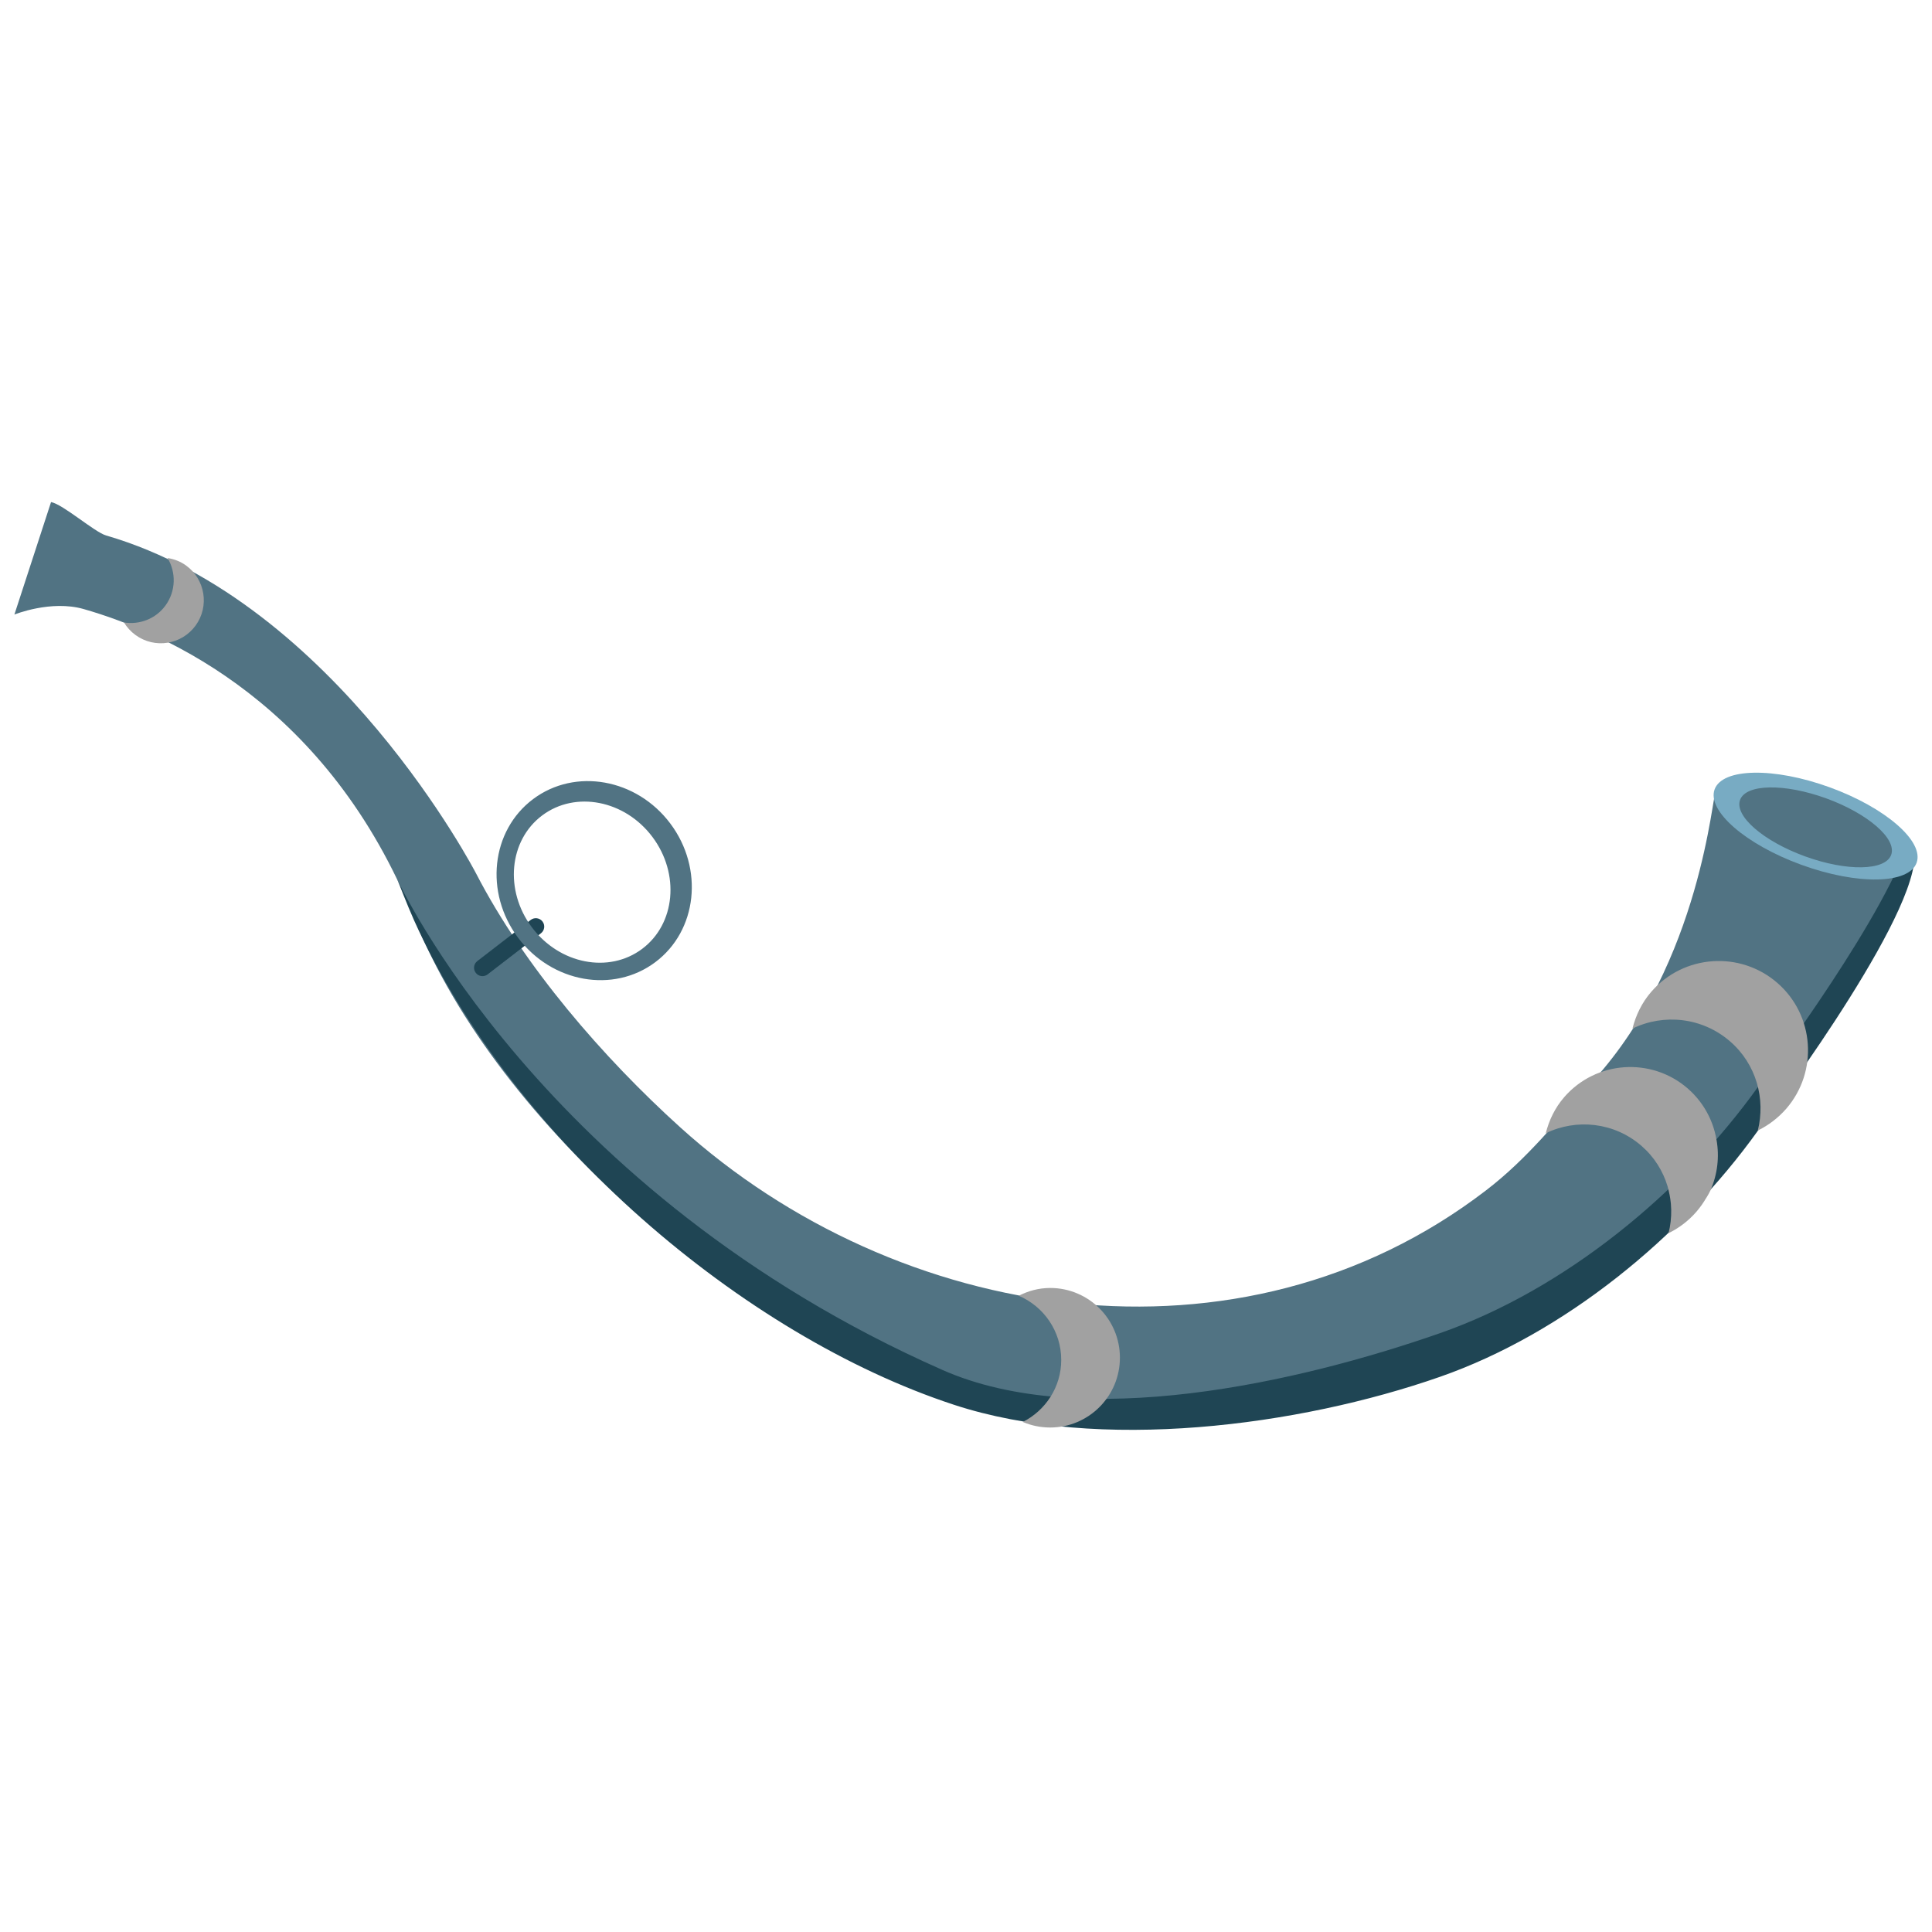 <?xml version="1.0" encoding="utf-8"?>
<!-- Generator: Adobe Illustrator 16.0.0, SVG Export Plug-In . SVG Version: 6.00 Build 0)  -->
<!DOCTYPE svg PUBLIC "-//W3C//DTD SVG 1.1//EN" "http://www.w3.org/Graphics/SVG/1.1/DTD/svg11.dtd">
<svg version="1.1" id="Layer_1" xmlns="http://www.w3.org/2000/svg" xmlns:xlink="http://www.w3.org/1999/xlink" x="0px" y="0px"
	 width="100px" height="100px" viewBox="0 0 100 100" enable-background="new 0 0 100 100" xml:space="preserve">
<path fill="#517383" d="M0.745,31.809c0,0,1.89-0.769,3.584-0.285c4.345,1.243,12.708,4.999,17.098,15.976
	c4.349,10.871,17.037,21.504,27.947,25.085c7.508,2.464,17.849,1.108,25.159-1.446c6.418-2.242,12.507-7.221,16.458-12.742
	c0,0,7.933-10.459,8.106-14.122c0,0-3.748-4.097-10.285-3.313c-0.183,0.021-0.728,8.807-6.364,14.994
	c-1.854,2.034-3.343,3.978-5.526,5.653c-12.734,9.779-30.483,6.895-41.72-3.265c-3.981-3.599-8.073-8.323-10.549-13.113
	c0-0.002-7.264-14.053-19.16-17.515c-0.604-0.176-2.224-1.61-2.851-1.729L0.745,31.809z"/>
<path fill="#1F4554" d="M98.637,43.963c-1.721,4.484-7.646,12.299-7.646,12.299c-3.951,5.522-10.04,10.5-16.458,12.743
	c-7.313,2.556-18.516,5.099-25.744,1.907c-20.813-9.182-28.23-25.404-28.23-25.404s0.545,1.398,0.868,2.117
	c5.088,11.327,17.037,21.504,27.947,25.085c7.508,2.464,17.849,1.108,25.159-1.446c6.418-2.242,12.507-7.221,16.458-12.742
	c0,0,7.933-10.459,8.106-14.122C99.1,44.4,98.939,44.228,98.637,43.963z M28.079,47.695c-0.147-0.19-0.421-0.226-0.611-0.079
	l-2.762,2.129c-0.19,0.147-0.226,0.421-0.079,0.611l0,0c0.147,0.19,0.421,0.226,0.611,0.079L28,48.306
	C28.19,48.159,28.226,47.885,28.079,47.695L28.079,47.695z"/>
<path fill="#78ABC3" d="M99.203,44.658c-0.402,1.109-3.069,1.157-5.957,0.107c-2.887-1.049-4.9-2.798-4.498-3.907
	c0.402-1.108,3.07-1.157,5.957-0.107C97.593,41.801,99.605,43.55,99.203,44.658z"/>
<path fill="#517383" d="M34.697,42.628c-1.747-2.331-4.927-2.898-7.104-1.267c-2.177,1.631-2.526,4.843-0.779,7.174
	s4.927,2.898,7.104,1.267C36.094,48.171,36.443,44.959,34.697,42.628z M27.53,47.998c-1.429-1.907-1.19-4.5,0.533-5.791
	c1.723-1.292,4.279-0.792,5.708,1.115c1.429,1.907,1.19,4.5-0.533,5.791C31.515,50.405,28.959,49.905,27.53,47.998z M97.887,44.246
	c-0.301,0.829-2.297,0.865-4.455,0.08c-2.162-0.785-3.668-2.094-3.367-2.923c0.304-0.83,2.297-0.865,4.459-0.08
	C96.682,42.107,98.188,43.416,97.887,44.246z"/>
<path fill="#A1A1A1" d="M54.357,66.665c-0.59,0-1.137,0.153-1.627,0.403c1.291,0.55,2.199,1.83,2.199,3.322
	c0,1.406-0.813,2.613-1.988,3.211c0.436,0.185,0.914,0.287,1.416,0.287c1.992,0,3.609-1.617,3.609-3.613
	C57.969,68.284,56.352,66.665,54.357,66.665z M9.629,29.269c-0.293-0.212-0.622-0.333-0.957-0.386
	c0.446,0.74,0.437,1.707-0.103,2.452c-0.508,0.702-1.35,1.011-2.151,0.884c0.15,0.25,0.352,0.473,0.602,0.654
	c0.995,0.72,2.386,0.497,3.107-0.499C10.847,31.381,10.624,29.989,9.629,29.269z M85.473,51.331
	c-0.494,0.567-0.805,1.226-0.977,1.908c1.615-0.786,3.613-0.587,5.055,0.665c1.359,1.182,1.842,2.979,1.432,4.613
	c0.543-0.266,1.045-0.642,1.467-1.123c1.674-1.928,1.469-4.849-0.457-6.521C90.066,49.202,87.146,49.405,85.473,51.331z
	 M80.964,56.787c-0.483,0.557-0.787,1.201-0.956,1.871c1.583-0.771,3.541-0.575,4.953,0.65c1.331,1.156,1.805,2.922,1.402,4.521
	c0.533-0.261,1.023-0.627,1.437-1.103c1.64-1.888,1.438-4.75-0.448-6.391C85.467,54.701,82.604,54.9,80.964,56.787z M86.359,61.582
	c0.188,0.73,0.201,1.5,0.021,2.238c0.401-0.213,0.786-0.449,1.125-0.795c0.384-0.391,0.808-0.942,1.028-1.411
	c0.367-0.832,0.47-1.747,0.313-2.622C88.068,59.886,87.236,60.752,86.359,61.582z"/>
</svg>
